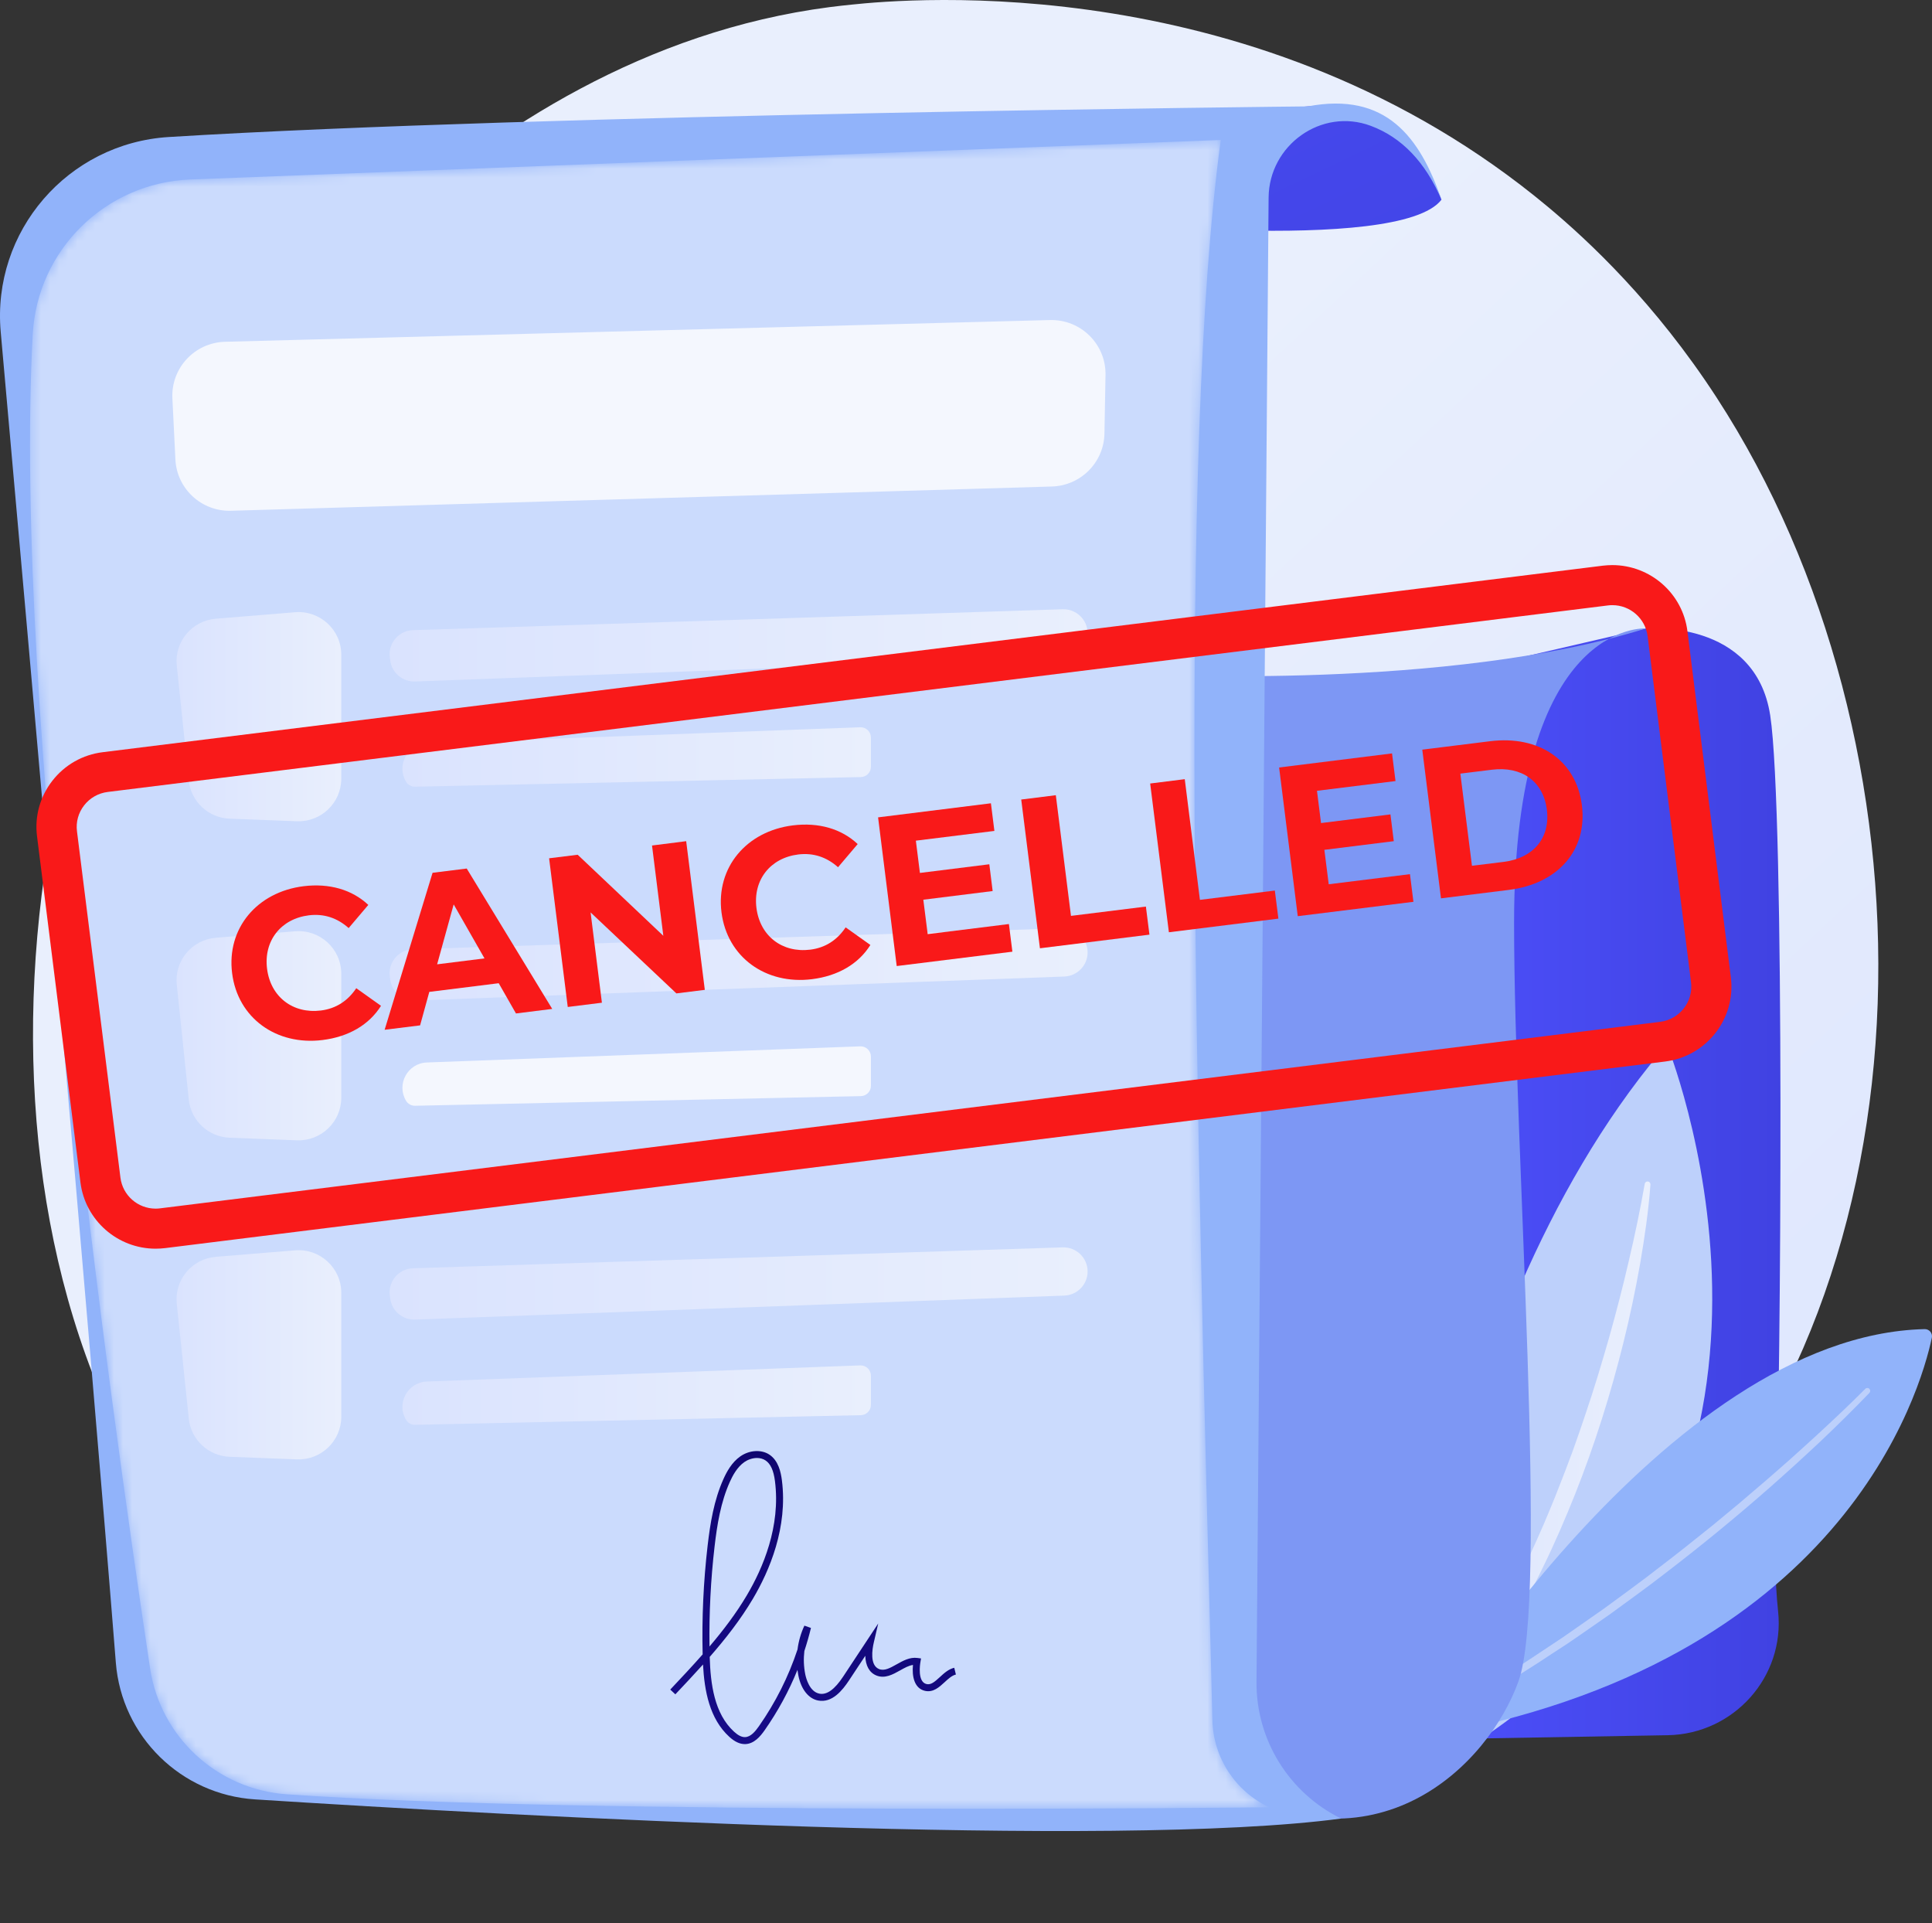 <svg width="212" height="211" viewBox="0 0 212 211" fill="none" xmlns="http://www.w3.org/2000/svg">
<rect x="0" y="0" width="212" height="211" fill="#333333" stroke="none"/>
<g clip-path="url(#clip0)">
<path d="M181.748 172.334C176.478 177.744 171.762 180.925 168.151 183.326C132.937 206.744 92.682 199.994 80.237 197.687C60.157 193.965 43.208 191.339 28.645 178.236C-4.447 148.461 -2.837 86.346 22.448 47.869C25.446 43.306 50.694 6.033 91.035 0.781C92.021 0.652 92.758 0.58 93.403 0.511C99.644 -0.146 138.316 -3.62 169.85 22.692C174.364 26.459 181.628 33.252 188.364 43.614C212.994 81.499 213.072 140.177 181.748 172.334Z" fill="url(#paint0_linear)"/>
<path d="M162.653 73.112L180.615 68.947C180.615 68.947 192.625 67.872 194.249 78.502C195.872 89.133 195.402 152.117 194.894 165.107C194.726 169.388 194.747 173.344 195.113 176.793C195.875 183.978 190.246 190.254 182.993 190.38L149.553 190.957L162.653 73.112Z" fill="url(#paint1_linear)"/>
<path d="M153.097 196.075C153.097 196.075 156.685 145.965 182.207 115.42C182.54 115.021 183.116 115.121 183.292 115.611C186.073 123.349 201.704 173.109 153.097 196.075Z" fill="#BDD0FB"/>
<path d="M181.105 129.961C180.89 132.885 180.465 135.769 179.972 138.649C179.463 141.525 178.865 144.385 178.161 147.221C176.756 152.894 174.999 158.487 172.838 163.931C171.749 166.649 170.593 169.342 169.3 171.972C168.673 173.296 167.974 174.586 167.303 175.888C166.59 177.169 165.895 178.459 165.124 179.708C162.137 184.75 158.638 189.502 154.644 193.779C154.525 193.906 154.325 193.914 154.196 193.795C154.076 193.683 154.063 193.5 154.16 193.372L154.163 193.368C157.718 188.78 160.92 183.957 163.697 178.894C164.413 177.641 165.05 176.344 165.732 175.073C166.365 173.775 167.027 172.493 167.617 171.176C167.913 170.519 168.234 169.872 168.521 169.21L169.395 167.23C169.682 166.567 169.951 165.898 170.229 165.233C170.512 164.569 170.775 163.897 171.034 163.223C171.574 161.885 172.075 160.531 172.582 159.179C173.065 157.818 173.548 156.457 173.999 155.085C174.93 152.35 175.758 149.58 176.556 146.801C177.338 144.018 178.066 141.216 178.718 138.396C179.384 135.581 179.975 132.738 180.477 129.894L180.478 129.884C180.508 129.713 180.673 129.598 180.845 129.629C181.006 129.656 181.116 129.802 181.105 129.961Z" fill="url(#paint2_linear)"/>
<path d="M156.26 190.59C156.26 190.59 182.57 146.514 211.193 145.824C211.702 145.812 212.087 146.277 211.982 146.772C210.764 152.533 202.242 182.692 156.26 190.59Z" fill="#91B3FA"/>
<path d="M205.134 152.817C203.399 154.63 201.613 156.376 199.802 158.103C198.888 158.956 197.973 159.808 197.049 160.651C196.117 161.485 195.195 162.331 194.254 163.154C190.498 166.457 186.625 169.63 182.65 172.67C180.678 174.21 178.634 175.656 176.618 177.138L173.534 179.278C173.018 179.633 172.507 179.994 171.987 180.341L170.413 181.364C166.253 184.152 161.907 186.651 157.53 189.079C157.377 189.164 157.185 189.109 157.099 188.957C157.016 188.807 157.068 188.619 157.215 188.532L157.224 188.527L160.454 186.641L162.068 185.697C162.602 185.375 163.126 185.036 163.655 184.707L166.828 182.729C167.873 182.051 168.907 181.352 169.946 180.666L171.504 179.632L173.037 178.563L176.102 176.421C178.105 174.939 180.135 173.491 182.095 171.951C184.081 170.445 186.023 168.882 187.967 167.323L190.845 164.937L193.688 162.51C194.636 161.7 195.562 160.867 196.5 160.047C197.43 159.216 198.35 158.377 199.27 157.537C201.103 155.851 202.924 154.143 204.673 152.381L204.678 152.376C204.801 152.252 205.001 152.251 205.125 152.374C205.25 152.497 205.252 152.693 205.134 152.817Z" fill="#BDD0FB"/>
<path d="M126.137 73.976C126.137 73.976 158.843 75.766 180.614 68.947C180.614 68.947 166.141 67.959 166.141 101.24C166.141 126.684 169.93 175.252 166.621 184.471C163.313 193.691 150.943 206.084 133.21 195.433C115.478 184.782 126.137 73.976 126.137 73.976Z" fill="#7D97F4"/>
<path d="M117.442 24.081C117.442 24.081 153.528 27.998 158.176 21.907C158.176 21.907 154.478 10.943 143.496 11.672C132.515 12.401 117.442 24.081 117.442 24.081Z" fill="url(#paint3_linear)"/>
<path d="M0.079 36.415C3.226 71.635 9.835 146.132 12.711 182.422C13.352 190.512 19.863 196.902 27.994 197.422C56.96 199.273 122.148 202.866 147.164 199.524C141.434 196.71 137.824 190.879 137.877 184.516L139.205 21.676C139.252 15.922 145.006 11.787 150.417 13.806C153.825 15.078 156.406 17.788 158.176 21.907C155.814 15.052 152.1 10.037 143.496 11.673C143.496 11.673 59.355 12.511 18.524 15.032C7.43 15.717 -0.907 25.387 0.079 36.415Z" fill="#91B3FA"/>
<mask id="mask0" mask-type="alpha" maskUnits="userSpaceOnUse" x="3" y="15" width="137" height="184">
<path d="M20.894 19.692L133.955 15.358C129.292 49.74 131.26 119.759 133.039 188.763C133.145 192.854 135.553 196.536 139.269 198.285C139.269 198.285 63.858 199.15 31.455 196.861C23.825 196.322 17.602 190.573 16.468 183.04C12.02 153.475 1.378 77.1 3.593 36.665C4.1 27.405 11.59 20.049 20.894 19.692Z" fill="url(#paint4_linear)"/>
</mask>
<g mask="url(#mask0)">
<path opacity="0.53" d="M20.894 19.692L133.955 15.358C129.292 49.74 131.26 119.759 133.039 188.763C133.145 192.854 135.553 196.536 139.269 198.285C139.269 198.285 63.858 199.15 31.455 196.861C23.825 196.322 17.602 190.573 16.468 183.04C12.02 153.475 1.378 77.1 3.593 36.665C4.1 27.405 11.59 20.049 20.894 19.692Z" fill="url(#paint5_linear)"/>
<path d="M19.398 73.024L20.717 85.637C20.959 87.949 22.87 89.732 25.202 89.821L32.576 90.103C35.235 90.205 37.447 88.085 37.447 85.434V71.828C37.447 69.097 35.105 66.948 32.371 67.172L23.678 67.883C21.057 68.098 19.125 70.418 19.398 73.024Z" fill="url(#paint6_linear)"/>
<path d="M45.326 69.137C57.597 68.757 104.707 67.231 116.603 66.846C118.103 66.797 119.344 67.995 119.344 69.49C119.344 70.914 118.213 72.082 116.785 72.135L45.554 74.769C44.182 74.819 42.997 73.821 42.821 72.465L42.776 72.121C42.574 70.571 43.757 69.185 45.326 69.137Z" fill="url(#paint7_linear)"/>
<path d="M44.555 85.764C44.763 86.112 45.143 86.322 45.55 86.313L94.46 85.255C95.075 85.242 95.566 84.742 95.566 84.129V80.918C95.566 80.28 95.034 79.769 94.394 79.793L46.846 81.563C44.729 81.643 43.47 83.952 44.555 85.764Z" fill="url(#paint8_linear)"/>
<path d="M19.398 108.03L20.717 120.642C20.959 122.954 22.87 124.737 25.202 124.826L32.576 125.108C35.235 125.21 37.447 123.09 37.447 120.439V106.833C37.447 104.101 35.105 101.953 32.371 102.176L23.678 102.888C21.057 103.104 19.125 105.424 19.398 108.03Z" fill="url(#paint9_linear)"/>
<path d="M45.326 104.142C57.597 103.762 104.707 102.237 116.603 101.851C118.103 101.802 119.344 103 119.344 104.496C119.344 105.919 118.213 107.087 116.785 107.14L45.554 109.773C44.182 109.824 42.997 108.825 42.821 107.469L42.776 107.126C42.574 105.576 43.757 104.191 45.326 104.142Z" fill="url(#paint10_linear)"/>
<path opacity="0.78" d="M44.555 120.77C44.763 121.118 45.143 121.328 45.55 121.319L94.46 120.261C95.075 120.248 95.566 119.748 95.566 119.136V115.925C95.566 115.287 95.034 114.776 94.394 114.8L46.846 116.57C44.729 116.648 43.47 118.957 44.555 120.77Z" fill="white"/>
<path d="M19.398 143.035L20.717 155.648C20.959 157.96 22.87 159.743 25.202 159.832L32.576 160.114C35.235 160.216 37.447 158.096 37.447 155.445V141.839C37.447 139.107 35.105 136.958 32.371 137.182L23.678 137.893C21.057 138.109 19.125 140.429 19.398 143.035Z" fill="url(#paint11_linear)"/>
<path d="M45.326 139.148C57.597 138.768 104.707 137.243 116.603 136.857C118.103 136.809 119.344 138.006 119.344 139.502C119.344 140.925 118.213 142.093 116.785 142.146L45.554 144.779C44.182 144.83 42.997 143.831 42.821 142.475L42.776 142.132C42.574 140.582 43.757 139.196 45.326 139.148Z" fill="url(#paint12_linear)"/>
<path d="M44.555 155.775C44.763 156.123 45.143 156.333 45.55 156.324L94.46 155.266C95.075 155.253 95.566 154.753 95.566 154.141V150.929C95.566 150.292 95.034 149.781 94.394 149.805L46.846 151.575C44.729 151.654 43.47 153.963 44.555 155.775Z" fill="url(#paint13_linear)"/>
<path d="M81.729 191.354C81.171 191.354 80.612 191.091 80.022 190.551C77.855 188.568 77.295 185.519 77.142 182.62C76.142 183.735 75.119 184.821 74.107 185.894L73.547 185.372C74.735 184.11 75.94 182.832 77.102 181.512C77.006 177.541 77.189 173.528 77.648 169.58C77.93 167.16 78.336 164.599 79.389 162.263C79.725 161.518 80.282 160.45 81.24 159.783C82.241 159.086 83.552 159.01 84.43 159.597C85.416 160.257 85.682 161.509 85.796 162.392C86.466 167.586 84.432 172.346 82.608 175.424C81.253 177.71 79.613 179.801 77.876 181.79C77.966 184.758 78.379 188.009 80.541 189.987C80.996 190.404 81.393 190.602 81.764 190.588C82.374 190.566 82.867 189.977 83.269 189.404C85.096 186.797 86.518 183.969 87.512 180.972C87.628 180.069 87.881 179.184 88.266 178.359L88.987 178.61C88.778 179.466 88.537 180.31 88.264 181.141C88.162 181.99 88.193 182.854 88.362 183.695C88.452 184.141 88.831 185.614 89.922 185.821C90.737 185.974 91.586 185.361 92.524 183.941L96.368 178.121L95.883 180.204C95.711 180.94 95.424 182.697 96.455 183.119C97.041 183.359 97.662 183.011 98.38 182.608C99.094 182.207 99.832 181.792 100.67 181.904L101.066 181.957L100.999 182.348C100.959 182.573 100.649 184.543 101.675 184.769C102.145 184.873 102.538 184.548 103.13 184.003C103.595 183.574 104.076 183.132 104.71 182.979L104.891 183.722C104.452 183.828 104.063 184.185 103.652 184.564C103.068 185.103 102.407 185.712 101.51 185.515C100.341 185.258 100.054 183.947 100.181 182.668C99.72 182.734 99.249 182.998 98.757 183.275C97.978 183.712 97.094 184.208 96.163 183.826C95.395 183.512 94.979 182.752 94.948 181.665L93.166 184.361C92.447 185.45 91.316 186.865 89.779 186.573C88.724 186.373 87.913 185.353 87.609 183.845C87.567 183.636 87.532 183.423 87.506 183.211C86.563 185.543 85.357 187.761 83.898 189.843C83.417 190.528 82.744 191.319 81.792 191.354C81.772 191.353 81.75 191.354 81.729 191.354ZM83.066 159.963C82.561 159.963 82.052 160.151 81.682 160.409C80.879 160.968 80.389 161.914 80.09 162.576C79.08 164.817 78.686 167.31 78.412 169.668C77.989 173.299 77.802 176.987 77.854 180.645C79.358 178.878 80.767 177.028 81.948 175.035C83.712 172.06 85.679 167.468 85.036 162.489C84.885 161.32 84.557 160.603 84.003 160.232C83.718 160.041 83.393 159.963 83.066 159.963Z" fill="url(#paint14_linear)"/>
<path opacity="0.78" d="M115.426 53.377L25.358 56.039C22.123 56.135 19.406 53.634 19.247 50.414L18.917 43.703C18.754 40.387 21.362 37.585 24.695 37.498L115.211 35.114C118.595 35.025 121.37 37.766 121.309 41.137L121.192 47.569C121.134 50.727 118.596 53.283 115.426 53.377Z" fill="white"/>
</g>
<g clip-path="url(#clip1)">
<path d="M17.075 137C12.897 137 9.356 133.888 8.831 129.754L4.064 91.759C3.785 89.566 4.39 87.396 5.751 85.654C7.112 83.912 9.077 82.795 11.282 82.526L175.883 62.063C176.225 62.024 176.575 62 176.917 62C181.095 62 184.645 65.112 185.162 69.246L189.929 107.233C190.494 111.762 187.255 115.904 182.711 116.466L18.118 136.937C17.775 136.976 17.425 137 17.075 137ZM176.925 66.395C176.766 66.395 176.599 66.403 176.432 66.427L11.831 86.889C10.796 87.016 9.873 87.538 9.237 88.354C8.6 89.17 8.313 90.191 8.449 91.221L13.216 129.208C13.462 131.148 15.117 132.605 17.075 132.605C17.234 132.605 17.401 132.597 17.569 132.573L182.17 112.111C184.302 111.842 185.822 109.901 185.56 107.779L180.793 69.792C180.546 67.852 178.883 66.395 176.925 66.395Z" fill="#F91919"/>
<path d="M25.47 106.774C24.85 101.856 28.208 97.865 33.309 97.231C36.142 96.883 38.641 97.611 40.415 99.282L38.259 101.824C37.001 100.7 35.537 100.225 33.898 100.423C30.826 100.803 28.916 103.218 29.306 106.298C29.696 109.371 32.139 111.248 35.211 110.868C36.85 110.662 38.147 109.838 39.094 108.421L41.808 110.353C40.503 112.436 38.259 113.75 35.402 114.106C30.325 114.74 26.083 111.691 25.47 106.774Z" fill="#F91919"/>
<path d="M54.724 107.874L47.108 108.825L46.097 112.499L42.206 112.982L47.466 95.758L51.214 95.291L60.596 110.693L56.618 111.192L54.724 107.874ZM53.164 105.15L49.782 99.227L47.967 105.8L53.164 105.15Z" fill="#F91919"/>
<path d="M75.295 92.29L77.34 108.603L74.221 108.991L64.806 100.106L66.048 110.012L62.3 110.48L60.254 94.167L63.39 93.779L72.788 102.672L71.547 92.765L75.295 92.29Z" fill="#F91919"/>
<path d="M79.17 100.098C78.55 95.18 81.908 91.189 87.009 90.556C89.842 90.207 92.341 90.936 94.115 92.607L91.959 95.149C90.701 94.024 89.237 93.549 87.598 93.747C84.526 94.127 82.616 96.542 83.006 99.623C83.396 102.695 85.839 104.572 88.911 104.192C90.55 103.986 91.847 103.163 92.794 101.745L95.508 103.677C94.203 105.76 91.959 107.075 89.102 107.431C84.025 108.064 79.791 105.016 79.17 100.098Z" fill="#F91919"/>
<path d="M110.708 101.381L111.09 104.414L98.397 105.99L96.352 89.677L108.734 88.132L109.116 91.165L100.498 92.234L100.943 95.774L108.559 94.824L108.925 97.762L101.317 98.712L101.795 102.489L110.708 101.381Z" fill="#F91919"/>
<path d="M112.06 87.721L115.856 87.246L117.519 100.486L125.74 99.464L126.13 102.545L114.113 104.041L112.06 87.721Z" fill="#F91919"/>
<path d="M126.209 85.963L130.005 85.487L131.669 98.728L139.889 97.706L140.279 100.787L128.263 102.284L126.209 85.963Z" fill="#F91919"/>
<path d="M154.715 95.909L155.097 98.942L142.404 100.518L140.359 84.205L152.749 82.66L153.131 85.694L144.513 86.763L144.958 90.302L152.574 89.352L152.94 92.29L145.324 93.24L145.802 97.017L154.715 95.909Z" fill="#F91919"/>
<path d="M156.067 82.249L163.516 81.322C168.88 80.657 172.962 83.413 173.583 88.354C174.203 93.296 170.933 96.97 165.569 97.635L158.121 98.562L156.067 82.249ZM164.988 94.563C168.243 94.159 170.129 91.957 169.739 88.837C169.349 85.709 166.97 84.046 163.715 84.45L160.245 84.878L161.519 94.99L164.988 94.563Z" fill="#F91919"/>
</g>
</g>
<defs>
<linearGradient id="paint0_linear" x1="224.616" y1="233.063" x2="82.457" y2="81.117" gradientUnits="userSpaceOnUse">
<stop stop-color="#DAE3FE"/>
<stop offset="1" stop-color="#E9EFFD"/>
</linearGradient>
<linearGradient id="paint1_linear" x1="149.553" y1="129.937" x2="195.372" y2="129.937" gradientUnits="userSpaceOnUse">
<stop stop-color="#4F52FF"/>
<stop offset="1" stop-color="#4042E2"/>
</linearGradient>
<linearGradient id="paint2_linear" x1="154.095" y1="161.751" x2="181.106" y2="161.751" gradientUnits="userSpaceOnUse">
<stop stop-color="#DAE3FE"/>
<stop offset="1" stop-color="#E9EFFD"/>
</linearGradient>
<linearGradient id="paint3_linear" x1="155.884" y1="60.333" x2="90.99" y2="-75.107" gradientUnits="userSpaceOnUse">
<stop stop-color="#4042E2"/>
<stop offset="1" stop-color="#4F52FF"/>
</linearGradient>
<linearGradient id="paint4_linear" x1="122.4" y1="49.89" x2="-50.821" y2="272.46" gradientUnits="userSpaceOnUse">
<stop stop-color="white"/>
<stop offset="1"/>
</linearGradient>
<linearGradient id="paint5_linear" x1="122.4" y1="49.89" x2="-50.821" y2="272.46" gradientUnits="userSpaceOnUse">
<stop stop-color="white"/>
<stop offset="1" stop-color="white"/>
</linearGradient>
<linearGradient id="paint6_linear" x1="19.372" y1="78.632" x2="37.447" y2="78.632" gradientUnits="userSpaceOnUse">
<stop stop-color="#DAE3FE"/>
<stop offset="1" stop-color="#E9EFFD"/>
</linearGradient>
<linearGradient id="paint7_linear" x1="42.753" y1="70.808" x2="119.343" y2="70.808" gradientUnits="userSpaceOnUse">
<stop stop-color="#DAE3FE"/>
<stop offset="1" stop-color="#E9EFFD"/>
</linearGradient>
<linearGradient id="paint8_linear" x1="44.157" y1="83.053" x2="95.567" y2="83.053" gradientUnits="userSpaceOnUse">
<stop stop-color="#DAE3FE"/>
<stop offset="1" stop-color="#E9EFFD"/>
</linearGradient>
<linearGradient id="paint9_linear" x1="19.372" y1="113.637" x2="37.447" y2="113.637" gradientUnits="userSpaceOnUse">
<stop stop-color="#DAE3FE"/>
<stop offset="1" stop-color="#E9EFFD"/>
</linearGradient>
<linearGradient id="paint10_linear" x1="42.753" y1="105.813" x2="119.343" y2="105.813" gradientUnits="userSpaceOnUse">
<stop stop-color="#DAE3FE"/>
<stop offset="1" stop-color="#E9EFFD"/>
</linearGradient>
<linearGradient id="paint11_linear" x1="19.372" y1="148.642" x2="37.447" y2="148.642" gradientUnits="userSpaceOnUse">
<stop stop-color="#DAE3FE"/>
<stop offset="1" stop-color="#E9EFFD"/>
</linearGradient>
<linearGradient id="paint12_linear" x1="42.753" y1="140.819" x2="119.343" y2="140.819" gradientUnits="userSpaceOnUse">
<stop stop-color="#DAE3FE"/>
<stop offset="1" stop-color="#E9EFFD"/>
</linearGradient>
<linearGradient id="paint13_linear" x1="44.157" y1="153.064" x2="95.567" y2="153.064" gradientUnits="userSpaceOnUse">
<stop stop-color="#DAE3FE"/>
<stop offset="1" stop-color="#E9EFFD"/>
</linearGradient>
<linearGradient id="paint14_linear" x1="104.64" y1="141.096" x2="80.745" y2="202.523" gradientUnits="userSpaceOnUse">
<stop stop-color="#09005D"/>
<stop offset="1" stop-color="#1A0F91"/>
</linearGradient>
<clipPath id="clip0">
<rect width="212" height="211" fill="white"/>
</clipPath>
<clipPath id="clip1">
<rect width="186" height="75" fill="white" transform="translate(4 62)"/>
</clipPath>
</defs>
</svg>
